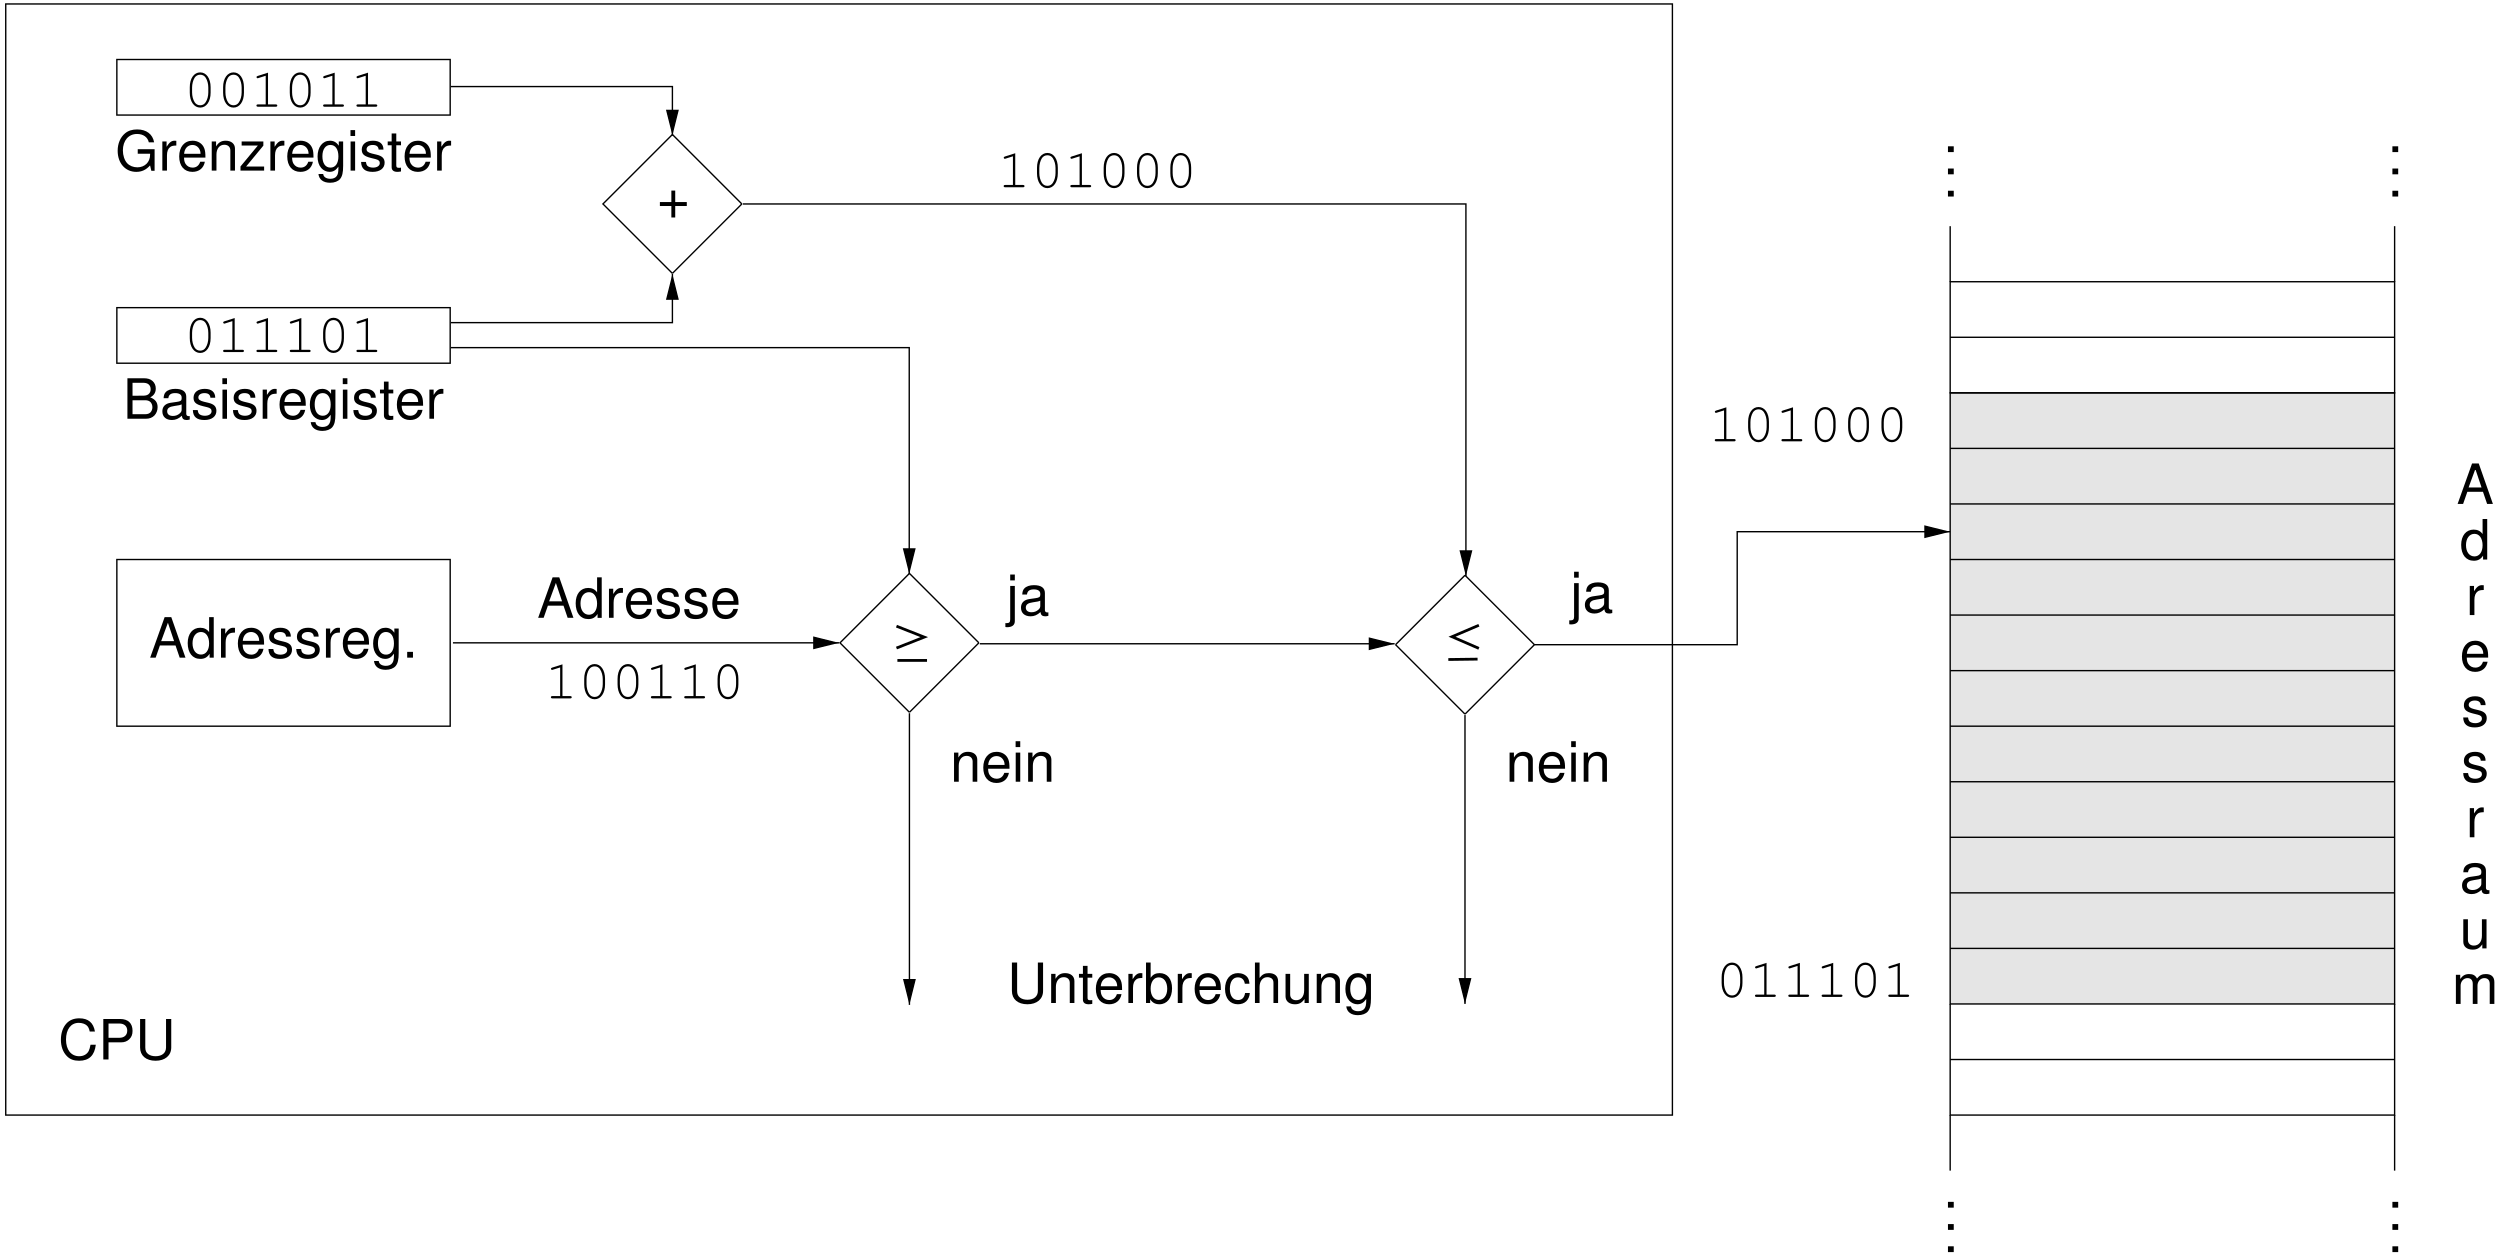 <svg width="405pt" height="203pt" version="1.1" viewBox="0 0 405 203" xmlns="http://www.w3.org/2000/svg" xmlns:xlink="http://www.w3.org/1999/xlink">
<defs>
<g id="d">
<path d="m1.719-0.938h-0.938v0.938h0.938z"/>
</g>
<g id="w">
<path d="m6.375-3.469h-2.734v0.734h2v0.188c0 1.172-0.859 2.016-2.062 2.016-0.656 0-1.266-0.25-1.656-0.672-0.422-0.469-0.688-1.25-0.688-2.062 0-1.609 0.922-2.672 2.297-2.672 1 0 1.719 0.516 1.906 1.359h0.859c-0.234-1.328-1.25-2.094-2.75-2.094-0.797 0-1.453 0.203-1.969 0.641-0.75 0.625-1.188 1.641-1.188 2.812 0 2.016 1.234 3.422 3.016 3.422 0.891 0 1.594-0.328 2.234-1.047l0.203 0.875h0.531z"/>
</g>
<g id="e">
<path d="m0.625-4.719v4.719h0.75v-2.453c0-0.672 0.172-1.109 0.531-1.375 0.234-0.172 0.453-0.219 0.984-0.234v-0.766c-0.125-0.016-0.188-0.016-0.297-0.016-0.484 0-0.844 0.281-1.281 0.984v-0.859z"/>
</g>
<g id="c">
<path d="m4.609-2.109c0-0.719-0.047-1.156-0.188-1.5-0.297-0.781-1.016-1.234-1.906-1.234-1.312 0-2.156 1-2.156 2.547s0.812 2.5 2.141 2.5c1.078 0 1.828-0.609 2.016-1.641h-0.75c-0.203 0.625-0.641 0.953-1.234 0.953-0.484 0-0.891-0.219-1.141-0.609-0.172-0.281-0.234-0.547-0.25-1.016zm-3.453-0.609c0.062-0.875 0.594-1.438 1.359-1.438 0.734 0 1.297 0.609 1.297 1.391v0.047z"/>
</g>
<g id="g">
<path d="m0.625-4.719v4.719h0.766v-2.594c0-0.969 0.5-1.594 1.266-1.594 0.609 0 0.984 0.359 0.984 0.922v3.266h0.75v-3.562c0-0.781-0.594-1.281-1.5-1.281-0.703 0-1.156 0.266-1.562 0.922v-0.797z"/>
</g>
<g id="q">
<path d="m3.984-4.719h-3.516v0.656h2.625l-2.812 3.391v0.672h3.828v-0.656h-2.922l2.797-3.391z"/>
</g>
<g id="i">
<path d="m3.703-4.719v0.688c-0.375-0.562-0.828-0.812-1.438-0.812-1.188 0-2 1.031-2 2.562 0 0.781 0.203 1.406 0.594 1.859 0.344 0.391 0.844 0.625 1.344 0.625 0.594 0 1.016-0.25 1.438-0.844v0.25c0 0.641-0.078 1.016-0.281 1.281-0.188 0.281-0.578 0.438-1.031 0.438-0.344 0-0.656-0.094-0.859-0.25-0.172-0.141-0.25-0.266-0.297-0.531h-0.766c0.094 0.891 0.781 1.422 1.891 1.422 0.703 0 1.297-0.234 1.609-0.609 0.359-0.438 0.5-1.031 0.5-2.141v-3.938zm-1.359 0.562c0.812 0 1.297 0.688 1.297 1.859 0 1.125-0.484 1.812-1.281 1.812-0.828 0-1.312-0.688-1.312-1.844 0-1.125 0.5-1.828 1.297-1.828z"/>
</g>
<g id="h">
<path d="m1.344-4.719h-0.734v4.719h0.734zm0-1.844h-0.75v0.953h0.75z"/>
</g>
<g id="f">
<path d="m3.938-3.406c0-0.922-0.609-1.438-1.703-1.438s-1.812 0.562-1.812 1.438c0 0.734 0.375 1.078 1.5 1.359l0.703 0.172c0.516 0.125 0.719 0.312 0.719 0.656 0 0.438-0.438 0.734-1.094 0.734-0.406 0-0.75-0.125-0.938-0.312-0.109-0.141-0.172-0.281-0.219-0.609h-0.781c0.031 1.094 0.641 1.609 1.875 1.609 1.188 0 1.938-0.578 1.938-1.484 0-0.703-0.391-1.094-1.328-1.312l-0.719-0.172c-0.609-0.156-0.875-0.344-0.875-0.688 0-0.422 0.391-0.703 1-0.703s0.922 0.266 0.953 0.75z"/>
</g>
<g id="m">
<path d="m2.281-4.719h-0.766v-1.297h-0.75v1.297h-0.641v0.609h0.641v3.562c0 0.484 0.328 0.75 0.906 0.75 0.188 0 0.359-0.016 0.609-0.062v-0.625c-0.094 0.031-0.219 0.031-0.359 0.031-0.312 0-0.406-0.094-0.406-0.422v-3.234h0.766z"/>
</g>
<g id="l">
<path d="m4.266-1.969 0.672 1.969h0.938l-2.297-6.562h-1.078l-2.344 6.562h0.891l0.688-1.969zm-0.234-0.703h-2.094l1.094-2.984z"/>
</g>
<g id="k">
<path d="m4.453-6.562h-0.75v2.438c-0.312-0.469-0.812-0.719-1.438-0.719-1.234 0-2.031 0.969-2.031 2.484 0 1.578 0.781 2.562 2.047 2.562 0.656 0 1.109-0.234 1.5-0.828v0.625h0.672zm-2.062 2.406c0.797 0 1.312 0.734 1.312 1.859 0 1.078-0.516 1.797-1.312 1.797-0.828 0-1.375-0.719-1.375-1.828 0-1.094 0.547-1.828 1.375-1.828z"/>
</g>
<g id="p">
<path d="m4.969-6.562v4.609c0 0.875-0.641 1.422-1.688 1.422-0.484 0-0.891-0.109-1.203-0.344-0.328-0.25-0.469-0.578-0.469-1.078v-4.609h-0.844v4.609c0 1.328 0.953 2.156 2.516 2.156 1.531 0 2.531-0.844 2.531-2.156v-4.609z"/>
</g>
<g id="z">
<path d="m0.484-6.562v6.562h0.672v-0.609c0.359 0.562 0.844 0.812 1.5 0.812 1.234 0 2.047-1.016 2.047-2.578 0-1.531-0.766-2.469-2.016-2.469-0.641 0-1.109 0.234-1.453 0.766v-2.484zm2.062 2.406c0.844 0 1.375 0.734 1.375 1.859 0 1.078-0.562 1.797-1.375 1.797-0.797 0-1.312-0.719-1.312-1.828 0-1.094 0.516-1.828 1.312-1.828z"/>
</g>
<g id="y">
<path d="m4.234-3.125c-0.031-0.469-0.125-0.766-0.312-1.031-0.328-0.438-0.891-0.688-1.547-0.688-1.266 0-2.094 1-2.094 2.562 0 1.531 0.812 2.484 2.078 2.484 1.125 0 1.844-0.672 1.938-1.828h-0.766c-0.125 0.766-0.5 1.141-1.141 1.141-0.828 0-1.328-0.672-1.328-1.797 0-1.172 0.484-1.875 1.297-1.875 0.641 0 1.031 0.375 1.125 1.031z"/>
</g>
<g id="x">
<path d="m0.625-6.562v6.562h0.75v-2.594c0-0.969 0.5-1.594 1.281-1.594 0.234 0 0.484 0.078 0.672 0.203 0.203 0.156 0.297 0.391 0.297 0.719v3.266h0.75v-3.562c0-0.797-0.562-1.281-1.484-1.281-0.672 0-1.078 0.203-1.516 0.781v-2.5z"/>
</g>
<g id="o">
<path d="m4.344 0v-4.719h-0.75v2.672c0 0.969-0.5 1.594-1.297 1.594-0.594 0-0.969-0.359-0.969-0.922v-3.344h-0.75v3.641c0 0.781 0.594 1.281 1.516 1.281 0.688 0 1.125-0.234 1.562-0.859v0.656z"/>
</g>
<g id="n">
<path d="m0.625-4.719v5.406c0 0.469-0.141 0.625-0.609 0.625-0.031 0-0.031 0-0.172-0.016v0.641c0.078 0.016 0.125 0.031 0.25 0.031 0.844 0 1.281-0.344 1.281-0.984v-5.703zm0.75-1.844h-0.75v0.953h0.75z"/>
</g>
<g id="j">
<path d="m4.812-0.438c-0.078 0.016-0.109 0.016-0.156 0.016-0.266 0-0.406-0.141-0.406-0.375v-2.766c0-0.844-0.609-1.281-1.781-1.281-0.672 0-1.25 0.188-1.562 0.547-0.219 0.234-0.297 0.516-0.328 0.969h0.766c0.062-0.562 0.406-0.828 1.109-0.828 0.672 0 1.047 0.25 1.047 0.703v0.188c0 0.328-0.188 0.453-0.781 0.531-1.062 0.141-1.219 0.172-1.516 0.281-0.547 0.234-0.828 0.656-0.828 1.266 0 0.859 0.594 1.391 1.547 1.391 0.594 0 1.078-0.203 1.609-0.688 0.047 0.469 0.281 0.688 0.766 0.688 0.156 0 0.281-0.016 0.516-0.078zm-1.312-1.047c0 0.25-0.078 0.406-0.297 0.609-0.312 0.281-0.672 0.422-1.109 0.422-0.594 0-0.938-0.281-0.938-0.75 0-0.5 0.344-0.75 1.141-0.859s0.953-0.156 1.203-0.266z"/>
</g>
<g id="v">
<path d="m0.719 0h2.953c0.625 0 1.078-0.172 1.438-0.547 0.312-0.344 0.5-0.812 0.5-1.328 0-0.781-0.359-1.266-1.203-1.594 0.594-0.281 0.906-0.766 0.906-1.422 0-0.484-0.172-0.906-0.516-1.219s-0.797-0.453-1.422-0.453h-2.656zm0.828-3.734v-2.094h1.625c0.469 0 0.719 0.062 0.953 0.234 0.234 0.188 0.359 0.453 0.359 0.812s-0.125 0.625-0.359 0.812c-0.234 0.172-0.484 0.234-0.953 0.234zm0 3v-2.266h2.047c0.406 0 0.672 0.109 0.875 0.312 0.188 0.219 0.297 0.5 0.297 0.828 0 0.312-0.109 0.594-0.297 0.812-0.203 0.203-0.469 0.312-0.875 0.312z"/>
</g>
<g id="u">
<path d="m5.953-4.531c-0.25-1.438-1.078-2.141-2.531-2.141-0.875 0-1.578 0.281-2.078 0.828-0.594 0.641-0.906 1.578-0.906 2.641 0 1.078 0.328 2 0.953 2.641 0.5 0.531 1.141 0.766 2 0.766 1.609 0 2.5-0.859 2.703-2.594h-0.859c-0.078 0.453-0.172 0.75-0.297 1.016-0.281 0.531-0.828 0.844-1.531 0.844-1.312 0-2.141-1.047-2.141-2.688 0-1.672 0.797-2.719 2.062-2.719 0.531 0 1.031 0.172 1.297 0.422 0.25 0.219 0.375 0.5 0.484 0.984z"/>
</g>
<g id="t">
<path d="m1.656-2.781h2.062c0.516 0 0.922-0.156 1.266-0.469 0.391-0.359 0.562-0.781 0.562-1.391 0-1.234-0.719-1.922-2.016-1.922h-2.719v6.562h0.844zm0-0.734v-2.312h1.75c0.797 0 1.281 0.438 1.281 1.156s-0.484 1.156-1.281 1.156z"/>
</g>
<g id="s">
<path d="m4.812-2.406h-1.875v-1.859h-0.625v1.859h-1.859v0.641h1.859v1.859h0.625v-1.859h1.875z"/>
</g>
<g id="r">
<path d="m0.625-4.719v4.719h0.766v-2.969c0-0.672 0.484-1.219 1.109-1.219 0.547 0 0.859 0.328 0.859 0.938v3.25h0.766v-2.969c0-0.672 0.484-1.219 1.109-1.219 0.547 0 0.875 0.344 0.875 0.938v3.25h0.75v-3.531c0-0.859-0.484-1.312-1.375-1.312-0.625 0-1 0.188-1.438 0.719-0.281-0.516-0.656-0.719-1.281-0.719s-1.031 0.234-1.438 0.797v-0.672z"/>
</g>
<g id="b">
<path d="m4.391-3.156c0-1.438-0.688-2.406-1.688-2.406s-1.688 0.969-1.688 2.406v0.891c0 1.422 0.688 2.406 1.688 2.406s1.688-0.984 1.688-2.406zm-3 0.047c0-0.578 0.156-1.188 0.422-1.609 0.203-0.297 0.516-0.469 0.891-0.469s0.688 0.172 0.875 0.469c0.281 0.422 0.438 1.031 0.438 1.609v0.797c0 0.578-0.156 1.188-0.438 1.594-0.188 0.312-0.5 0.484-0.875 0.484s-0.688-0.172-0.891-0.484c-0.266-0.406-0.422-1.016-0.422-1.594z"/>
</g>
<g id="a">
<path d="m2.891-5.516-1.672 0.531c-0.141 0.047-0.188 0.094-0.188 0.203 0 0.078 0.094 0.172 0.172 0.172 0.016 0 0.094-0.016 0.125-0.031l1.188-0.375v4.641h-1.25c-0.172 0-0.25 0.062-0.25 0.188s0.094 0.188 0.25 0.188h2.875c0.156 0 0.25-0.062 0.25-0.188s-0.094-0.188-0.25-0.188h-1.25z"/>
</g>
<clipPath id="as">
<path d="m73 104h64v1h-64z"/>
</clipPath>
<clipPath id="ar">
<path d="m0.527-0.762v204h405v-204zm131.32 105.8h4.531v-1.801h-4.531l3.602 0.902z" clip-rule="evenodd"/>
</clipPath>
<clipPath id="ah">
<path d="m158 104h69v1h-69z"/>
</clipPath>
<clipPath id="ag">
<path d="m0.527-0.762v204h405v-204zm221.32 105.95h4.531v-1.797h-4.531l3.602 0.898z" clip-rule="evenodd"/>
</clipPath>
<clipPath id="af">
<path d="m248 86h69v19h-69z"/>
</clipPath>
<clipPath id="ae">
<path d="m0.527-0.762v204h405v-204zm311.32 87.801h4.531v-1.801h-4.531l3.602 0.902z" clip-rule="evenodd"/>
</clipPath>
<clipPath id="ad">
<path d="m72 13h38v10h-38z"/>
</clipPath>
<clipPath id="ac">
<path d="m0.527-0.762v204h405v-204zm107.5 18.652v4.527h1.801v-4.527l-0.898 3.598z" clip-rule="evenodd"/>
</clipPath>
<clipPath id="ab">
<path d="m72 44h38v9h-38z"/>
</clipPath>
<clipPath id="aa">
<path d="m0.527-0.762v204h405v-204zm109.3 49.223v-4.531h-1.801v4.531l0.902-3.602z" clip-rule="evenodd"/>
</clipPath>
<clipPath id="aq">
<path d="m72 56h76v38h-76z"/>
</clipPath>
<clipPath id="ap">
<path d="m0.527-0.762v204h405v-204zm145.87 89.691v4.531h1.801v-4.531l-0.902 3.598z" clip-rule="evenodd"/>
</clipPath>
<clipPath id="ao">
<path d="m120 32h118v62h-118z"/>
</clipPath>
<clipPath id="an">
<path d="m0.527-0.762v204h405v-204zm236.05 90.02v4.531h1.801v-4.531l-0.902 3.602z" clip-rule="evenodd"/>
</clipPath>
<clipPath id="am">
<path d="m0.527 0h271.47v181h-271.47z"/>
</clipPath>
<clipPath id="al">
<path d="m237 115h1v48h-1z"/>
</clipPath>
<clipPath id="ak">
<path d="m0.527-0.762v204h405v-204zm235.9 159.32v4.531h1.797v-4.531l-0.898 3.602z" clip-rule="evenodd"/>
</clipPath>
<clipPath id="aj">
<path d="m147 115h1v48h-1z"/>
</clipPath>
<clipPath id="ai">
<path d="m0.527-0.762v204h405v-204zm145.9 159.47v4.531h1.797v-4.531l-0.898 3.602z" clip-rule="evenodd"/>
</clipPath>
</defs>
<g>
<use x="314.788" y="28.239" xlink:href="#d"/>
<use x="386.788" y="31.839" xlink:href="#d"/>
<use x="386.788" y="28.239" xlink:href="#d"/>
<use x="386.788" y="24.639" xlink:href="#d"/>
<use x="314.788" y="199.239" xlink:href="#d"/>
<use x="314.788" y="202.839" xlink:href="#d"/>
<use x="314.788" y="195.639" xlink:href="#d"/>
<use x="386.788" y="199.239" xlink:href="#d"/>
<use x="386.788" y="202.839" xlink:href="#d"/>
<use x="386.788" y="195.639" xlink:href="#d"/>
<use x="314.788" y="31.839" xlink:href="#d"/>
<use x="314.788" y="24.639" xlink:href="#d"/>
</g>
<path transform="matrix(.1 0 0 -.1 .528 203.24)" d="m3154 405.98h720v990h-720z" fill="#e5e5e5" fill-rule="evenodd" stroke="#000" stroke-miterlimit="10" stroke-width="2.25"/>
<path transform="matrix(.1 0 0 -.1 .528 203.24)" d="m3154 945.98h720" fill="none" stroke="#000" stroke-miterlimit="10" stroke-width="2.25"/>
<path transform="matrix(.1 0 0 -.1 .528 203.24)" d="m3154 855.98h720" fill="none" stroke="#000" stroke-miterlimit="10" stroke-width="2.25"/>
<path transform="matrix(.1 0 0 -.1 .528 203.24)" d="m3154 765.98h720" fill="none" stroke="#000" stroke-miterlimit="10" stroke-width="2.25"/>
<path transform="matrix(.1 0 0 -.1 .528 203.24)" d="m3154 675.98h720" fill="none" stroke="#000" stroke-miterlimit="10" stroke-width="2.25"/>
<path transform="matrix(.1 0 0 -.1 .528 203.24)" d="m3154 585.98h720" fill="none" stroke="#000" stroke-miterlimit="10" stroke-width="2.25"/>
<path transform="matrix(.1 0 0 -.1 .528 203.24)" d="m3154 495.98h720" fill="none" stroke="#000" stroke-miterlimit="10" stroke-width="2.25"/>
<path transform="matrix(.1 0 0 -.1 .528 203.24)" d="m184.02 1846h540v90h-540z" fill="none" stroke="#000" stroke-miterlimit="10" stroke-width="2.25"/>
<g clip-path="url(#as)">
<g clip-path="url(#ar)">
<path transform="matrix(.1 0 0 -.1 .528 203.24)" d="m728.51 990.98h625.51" fill="none" stroke="#000" stroke-miterlimit="10" stroke-width="2.25"/>
</g>
</g>
<path d="m131.85 105.04 3.602-0.898-3.602-0.902v1.801" fill-rule="evenodd"/>
<path transform="matrix(.1 0 0 -.1 .528 203.24)" d="m1313.2 982 36.016 8.984-36.016 9.023z" fill="none" stroke="#000" stroke-miterlimit="10" stroke-width="2.25"/>
<path transform="matrix(.1 0 0 -.1 .528 203.24)" d="m184.02 855.98h540v270h-540z" fill="none" stroke="#000" stroke-miterlimit="10" stroke-width="2.25"/>
<g clip-path="url(#ah)">
<g clip-path="url(#ag)">
<path transform="matrix(.1 0 0 -.1 .528 203.24)" d="m1582 989.5h672.03" fill="none" stroke="#000" stroke-miterlimit="10" stroke-width="2.25"/>
</g>
</g>
<path d="m221.85 105.19 3.602-0.898-3.602-0.898v1.797" fill-rule="evenodd"/>
<path transform="matrix(.1 0 0 -.1 .528 203.24)" d="m2213.2 980.52 36.016 8.984-36.016 8.984z" fill="none" stroke="#000" stroke-miterlimit="10" stroke-width="2.25"/>
<g clip-path="url(#af)">
<g clip-path="url(#ae)">
<path transform="matrix(.1 0 0 -.1 .528 203.24)" d="m3154 1171h-345v-182.97h-328.52" fill="none" stroke="#000" stroke-miterlimit="10" stroke-width="2.25"/>
</g>
</g>
<path d="m311.85 87.039 3.602-0.898-3.602-0.902v1.801" fill-rule="evenodd"/>
<path transform="matrix(.1 0 0 -.1 .528 203.24)" d="m3113.2 1162 36.016 8.984-36.016 9.023z" fill="none" stroke="#000" stroke-miterlimit="10" stroke-width="2.25"/>
<g clip-path="url(#ad)">
<g clip-path="url(#ac)">
<path transform="matrix(.1 0 0 -.1 .528 203.24)" d="m725.19 1892.2h358.83v-79.492" fill="none" stroke="#000" stroke-miterlimit="10" stroke-width="2.25"/>
</g>
</g>
<path d="m108.03 17.891 0.902 3.598 0.898-3.598h-1.801" fill-rule="evenodd"/>
<path transform="matrix(.1 0 0 -.1 .528 203.24)" d="m1075 1853.5 9.023-35.977 8.984 35.977z" fill="none" stroke="#000" stroke-miterlimit="10" stroke-width="2.25"/>
<g clip-path="url(#ab)">
<g clip-path="url(#aa)">
<path transform="matrix(.1 0 0 -.1 .528 203.24)" d="m725.19 1509.7h358.83v78.906" fill="none" stroke="#000" stroke-miterlimit="10" stroke-width="2.25"/>
</g>
</g>
<path d="m109.83 48.461-0.898-3.602-0.902 3.602h1.801" fill-rule="evenodd"/>
<path transform="matrix(.1 0 0 -.1 .528 203.24)" d="m1093 1547.8-8.984 36.016-9.023-36.016z" fill="none" stroke="#000" stroke-miterlimit="10" stroke-width="2.25"/>
<g clip-path="url(#aq)">
<g clip-path="url(#ap)">
<path transform="matrix(.1 0 0 -.1 .528 203.24)" d="m725.19 1469.2h742.5v-366.88" fill="none" stroke="#000" stroke-miterlimit="10" stroke-width="2.25"/>
</g>
</g>
<path d="m146.4 88.93 0.898 3.598 0.902-3.598h-1.801" fill-rule="evenodd"/>
<path transform="matrix(.1 0 0 -.1 .528 203.24)" d="m1458.7 1143.1 8.984-35.977 9.023 35.977z" fill="none" stroke="#000" stroke-miterlimit="10" stroke-width="2.25"/>
<g clip-path="url(#ao)">
<g clip-path="url(#an)">
<path transform="matrix(.1 0 0 -.1 .528 203.24)" d="m1198 1702h1171.5v-603.01" fill="none" stroke="#000" stroke-miterlimit="10" stroke-width="2.25"/>
</g>
</g>
<path d="m236.58 89.258 0.898 3.602 0.902-3.602h-1.801" fill-rule="evenodd"/>
<path transform="matrix(.1 0 0 -.1 .528 203.24)" d="m2360.5 1139.8 8.984-36.016 9.023 36.016z" fill="none" stroke="#000" stroke-miterlimit="10" stroke-width="2.25"/>
<path transform="matrix(.1 0 0 -.1 .528 203.24)" d="m1468 1103.5 112.5-112.5" fill="none" stroke="#000" stroke-miterlimit="10" stroke-width="2.25"/>
<path transform="matrix(.1 0 0 -.1 .528 203.24)" d="m1580.5 990.98-112.5-112.5" fill="none" stroke="#000" stroke-miterlimit="10" stroke-width="2.25"/>
<path transform="matrix(.1 0 0 -.1 .528 203.24)" d="m1468 1103.5-112.5-112.5 112.5-112.5" fill="none" stroke="#000" stroke-miterlimit="10" stroke-width="2.25"/>
<path transform="matrix(.1 0 0 -.1 .528 203.24)" d="m2368 1100.5-112.5-112.5" fill="none" stroke="#000" stroke-miterlimit="10" stroke-width="2.25"/>
<path transform="matrix(.1 0 0 -.1 .528 203.24)" d="m2255.5 988.02 112.5-112.5" fill="none" stroke="#000" stroke-miterlimit="10" stroke-width="2.25"/>
<path transform="matrix(.1 0 0 -.1 .528 203.24)" d="m2368 1100.5 112.5-112.5-112.5-112.5" fill="none" stroke="#000" stroke-miterlimit="10" stroke-width="2.25"/>
<path transform="matrix(.1 0 0 -.1 .528 203.24)" d="m1447 1018 45-17.734-45-17.695" fill="none" stroke="#000" stroke-miterlimit="10" stroke-width="4.5"/>
<path transform="matrix(.1 0 0 -.1 .528 203.24)" d="m1496.5 962.51h-48.008" fill="none" stroke="#000" stroke-miterlimit="10" stroke-width="4.5"/>
<path transform="matrix(.1 0 0 -.1 .528 203.24)" d="m2390.5 1019.5-43.516-18.594 43.516-18.906" fill="none" stroke="#000" stroke-miterlimit="10" stroke-width="4.5"/>
<path transform="matrix(.1 0 0 -.1 .528 203.24)" d="m2341 963.99 47.383 0.625" fill="none" stroke="#000" stroke-miterlimit="10" stroke-width="4.5"/>
<g clip-path="url(#am)">
<path transform="matrix(.1 0 0 -.1 .528 203.24)" d="m4.017 225.98h2700v1800h-2700z" fill="none" stroke="#000" stroke-miterlimit="10" stroke-width="2.25"/>
</g>
<path transform="matrix(.1 0 0 -.1 .528 203.24)" d="m184.02 1444h540v90h-540z" fill="none" stroke="#000" stroke-miterlimit="10" stroke-width="2.25"/>
<path transform="matrix(.1 0 0 -.1 .528 203.24)" d="m1084 1814.5 112.5-112.5" fill="none" stroke="#000" stroke-miterlimit="10" stroke-width="2.25"/>
<path transform="matrix(.1 0 0 -.1 .528 203.24)" d="m1196.5 1702-112.5-112.5" fill="none" stroke="#000" stroke-miterlimit="10" stroke-width="2.25"/>
<path transform="matrix(.1 0 0 -.1 .528 203.24)" d="m1084 1814.5-112.5-112.5 112.5-112.5" fill="none" stroke="#000" stroke-miterlimit="10" stroke-width="2.25"/>
<g clip-path="url(#al)">
<g clip-path="url(#ak)">
<path transform="matrix(.1 0 0 -.1 .528 203.24)" d="m2368 873.99v-468.01" fill="none" stroke="#000" stroke-linejoin="bevel" stroke-miterlimit="10" stroke-width="2.25"/>
</g>
</g>
<path d="m236.43 158.56 0.898 3.602 0.898-3.602h-1.797" fill-rule="evenodd"/>
<path transform="matrix(.1 0 0 -.1 .528 203.24)" d="m2359 446.8 8.984-36.016 8.984 36.016z" fill="none" stroke="#000" stroke-miterlimit="10" stroke-width="2.25"/>
<g clip-path="url(#aj)">
<g clip-path="url(#ai)">
<path transform="matrix(.1 0 0 -.1 .528 203.24)" d="m1468 877v-472.5" fill="none" stroke="#000" stroke-linejoin="bevel" stroke-miterlimit="10" stroke-width="2.25"/>
</g>
</g>
<path d="m146.43 158.71 0.898 3.602 0.898-3.602h-1.797" fill-rule="evenodd"/>
<path transform="matrix(.1 0 0 -.1 .528 203.24)" d="m1459 445.32 8.984-36.016 8.984 36.016z" fill="none" stroke="#000" stroke-miterlimit="10" stroke-width="2.25"/>
<g>
<use x="277.889" y="161.499" xlink:href="#b"/>
<use x="283.289" y="161.499" xlink:href="#a"/>
<use x="288.689" y="161.499" xlink:href="#a"/>
<use x="294.089" y="161.499" xlink:href="#a"/>
<use x="299.489" y="161.499" xlink:href="#b"/>
<use x="304.889" y="161.499" xlink:href="#a"/>
<use x="276.779" y="71.499" xlink:href="#a"/>
<use x="282.179" y="71.499" xlink:href="#b"/>
<use x="287.579" y="71.499" xlink:href="#a"/>
<use x="292.979" y="71.499" xlink:href="#b"/>
<use x="298.379" y="71.499" xlink:href="#b"/>
<use x="303.779" y="71.499" xlink:href="#b"/>
<use x="18.672" y="27.639" xlink:href="#w"/>
<use x="25.674" y="27.639" xlink:href="#e"/>
<use x="28.671" y="27.639" xlink:href="#c"/>
<use x="33.675" y="27.639" xlink:href="#g"/>
<use x="38.679" y="27.639" xlink:href="#q"/>
<use x="43.179" y="27.639" xlink:href="#e"/>
<use x="46.176" y="27.639" xlink:href="#c"/>
<use x="51.18" y="27.639" xlink:href="#i"/>
<use x="56.184" y="27.639" xlink:href="#h"/>
<use x="58.182" y="27.639" xlink:href="#f"/>
<use x="62.682" y="27.639" xlink:href="#m"/>
<use x="65.184" y="27.639" xlink:href="#c"/>
<use x="70.188" y="27.639" xlink:href="#e"/>
<use x="29.728" y="17.289" xlink:href="#b"/>
<use x="35.128" y="17.289" xlink:href="#b"/>
<use x="40.528" y="17.289" xlink:href="#a"/>
<use x="45.928" y="17.289" xlink:href="#b"/>
<use x="51.328" y="17.289" xlink:href="#a"/>
<use x="56.728" y="17.289" xlink:href="#a"/>
<use x="87.022" y="100.089" xlink:href="#l"/>
<use x="93.025" y="100.089" xlink:href="#k"/>
<use x="98.029" y="100.089" xlink:href="#e"/>
<use x="101.026" y="100.089" xlink:href="#c"/>
<use x="106.03" y="100.089" xlink:href="#f"/>
<use x="110.53" y="100.089" xlink:href="#f"/>
<use x="115.03" y="100.089" xlink:href="#c"/>
<use x="88.228" y="113.139" xlink:href="#a"/>
<use x="93.628" y="113.139" xlink:href="#b"/>
<use x="99.028" y="113.139" xlink:href="#b"/>
<use x="104.428" y="113.139" xlink:href="#a"/>
<use x="109.828" y="113.139" xlink:href="#a"/>
<use x="115.228" y="113.139" xlink:href="#b"/>
<use x="161.578" y="30.339" xlink:href="#a"/>
<use x="166.978" y="30.339" xlink:href="#b"/>
<use x="172.378" y="30.339" xlink:href="#a"/>
<use x="177.778" y="30.339" xlink:href="#b"/>
<use x="183.178" y="30.339" xlink:href="#b"/>
<use x="188.578" y="30.339" xlink:href="#b"/>
<use x="153.927" y="126.639" xlink:href="#g"/>
<use x="158.931" y="126.639" xlink:href="#c"/>
<use x="163.935" y="126.639" xlink:href="#h"/>
<use x="165.933" y="126.639" xlink:href="#g"/>
<use x="243.927" y="126.639" xlink:href="#g"/>
<use x="248.931" y="126.639" xlink:href="#c"/>
<use x="253.935" y="126.639" xlink:href="#h"/>
<use x="255.933" y="126.639" xlink:href="#g"/>
<use x="163.165" y="162.489" xlink:href="#p"/>
<use x="169.663" y="162.489" xlink:href="#g"/>
<use x="174.667" y="162.489" xlink:href="#m"/>
<use x="177.169" y="162.489" xlink:href="#c"/>
<use x="182.173" y="162.489" xlink:href="#e"/>
<use x="185.17" y="162.489" xlink:href="#z"/>
<use x="190.174" y="162.489" xlink:href="#e"/>
<use x="193.171" y="162.489" xlink:href="#c"/>
<use x="198.175" y="162.489" xlink:href="#y"/>
<use x="202.675" y="162.489" xlink:href="#x"/>
<use x="207.679" y="162.489" xlink:href="#o"/>
<use x="212.683" y="162.489" xlink:href="#g"/>
<use x="217.687" y="162.489" xlink:href="#i"/>
<use x="163.027" y="99.639" xlink:href="#n"/>
<use x="165.025" y="99.639" xlink:href="#j"/>
<use x="254.377" y="99.189" xlink:href="#n"/>
<use x="256.375" y="99.189" xlink:href="#j"/>
<use x="19.923" y="67.839" xlink:href="#v"/>
<use x="25.926" y="67.839" xlink:href="#j"/>
<use x="30.93" y="67.839" xlink:href="#f"/>
<use x="35.43" y="67.839" xlink:href="#h"/>
<use x="37.428" y="67.839" xlink:href="#f"/>
<use x="41.928" y="67.839" xlink:href="#e"/>
<use x="44.925" y="67.839" xlink:href="#c"/>
<use x="49.929" y="67.839" xlink:href="#i"/>
<use x="54.933" y="67.839" xlink:href="#h"/>
<use x="56.931" y="67.839" xlink:href="#f"/>
<use x="61.431" y="67.839" xlink:href="#m"/>
<use x="63.933" y="67.839" xlink:href="#c"/>
<use x="68.937" y="67.839" xlink:href="#e"/>
<use x="24.17" y="106.539" xlink:href="#l"/>
<use x="30.173" y="106.539" xlink:href="#k"/>
<use x="35.177" y="106.539" xlink:href="#e"/>
<use x="38.174" y="106.539" xlink:href="#c"/>
<use x="43.178" y="106.539" xlink:href="#f"/>
<use x="47.678" y="106.539" xlink:href="#f"/>
<use x="52.178" y="106.539" xlink:href="#e"/>
<use x="55.175" y="106.539" xlink:href="#c"/>
<use x="60.179" y="106.539" xlink:href="#i"/>
<use x="65.183" y="106.539" xlink:href="#d"/>
<use x="9.428" y="171.639" xlink:href="#u"/>
<use x="15.926" y="171.639" xlink:href="#t"/>
<use x="21.929" y="171.639" xlink:href="#p"/>
<use x="29.728" y="57.039" xlink:href="#b"/>
<use x="35.128" y="57.039" xlink:href="#a"/>
<use x="40.528" y="57.039" xlink:href="#a"/>
<use x="45.928" y="57.039" xlink:href="#a"/>
<use x="51.328" y="57.039" xlink:href="#b"/>
<use x="56.728" y="57.039" xlink:href="#a"/>
<use x="398.475" y="108.639" xlink:href="#c"/>
<use x="398.727" y="117.639" xlink:href="#f"/>
<use x="398.727" y="126.639" xlink:href="#f"/>
<use x="398.475" y="144.639" xlink:href="#j"/>
<use x="398.475" y="153.639" xlink:href="#o"/>
<use x="399.479" y="99.639" xlink:href="#e"/>
<use x="106.449" y="35.139" xlink:href="#s"/>
<use x="399.479" y="135.639" xlink:href="#e"/>
<use x="398.475" y="90.639" xlink:href="#k"/>
<use x="397.229" y="162.639" xlink:href="#r"/>
<use x="397.975" y="81.639" xlink:href="#l"/>
</g>
<path transform="matrix(.1 0 0 -.1 .528 203.24)" d="m3154 1486h720" fill="none" stroke="#000" stroke-miterlimit="10" stroke-width="2.25"/>
<path transform="matrix(.1 0 0 -.1 .528 203.24)" d="m3154 1576v90" fill="none" stroke="#000" stroke-miterlimit="10" stroke-width="2.25"/>
<path transform="matrix(.1 0 0 -.1 .528 203.24)" d="m3874 1576v90" fill="none" stroke="#000" stroke-miterlimit="10" stroke-width="2.25"/>
<path transform="matrix(.1 0 0 -.1 .528 203.24)" d="m3154 1396h720v180h-720z" fill="none" stroke="#000" stroke-miterlimit="10" stroke-width="2.25"/>
<path transform="matrix(.1 0 0 -.1 .528 203.24)" d="m3154 405.98v-180h720v180" fill="none" stroke="#000" stroke-miterlimit="10" stroke-width="2.25"/>
<path transform="matrix(.1 0 0 -.1 .528 203.24)" d="m3154 225.98v-90" fill="none" stroke="#000" stroke-miterlimit="10" stroke-width="2.25"/>
<path transform="matrix(.1 0 0 -.1 .528 203.24)" d="m3874 225.98v-90" fill="none" stroke="#000" stroke-miterlimit="10" stroke-width="2.25"/>
<path transform="matrix(.1 0 0 -.1 .528 203.24)" d="m3154 315.98h720" fill="none" stroke="#000" stroke-miterlimit="10" stroke-width="2.25"/>
<path transform="matrix(.1 0 0 -.1 .528 203.24)" d="m3154 1306h720" fill="none" stroke="#000" stroke-miterlimit="10" stroke-width="2.25"/>
<path transform="matrix(.1 0 0 -.1 .528 203.24)" d="m3154 1216h720" fill="none" stroke="#000" stroke-miterlimit="10" stroke-width="2.25"/>
<path transform="matrix(.1 0 0 -.1 .528 203.24)" d="m3154 1126h720" fill="none" stroke="#000" stroke-miterlimit="10" stroke-width="2.25"/>
<path transform="matrix(.1 0 0 -.1 .528 203.24)" d="m3154 1036h720" fill="none" stroke="#000" stroke-miterlimit="10" stroke-width="2.25"/>
</svg>
